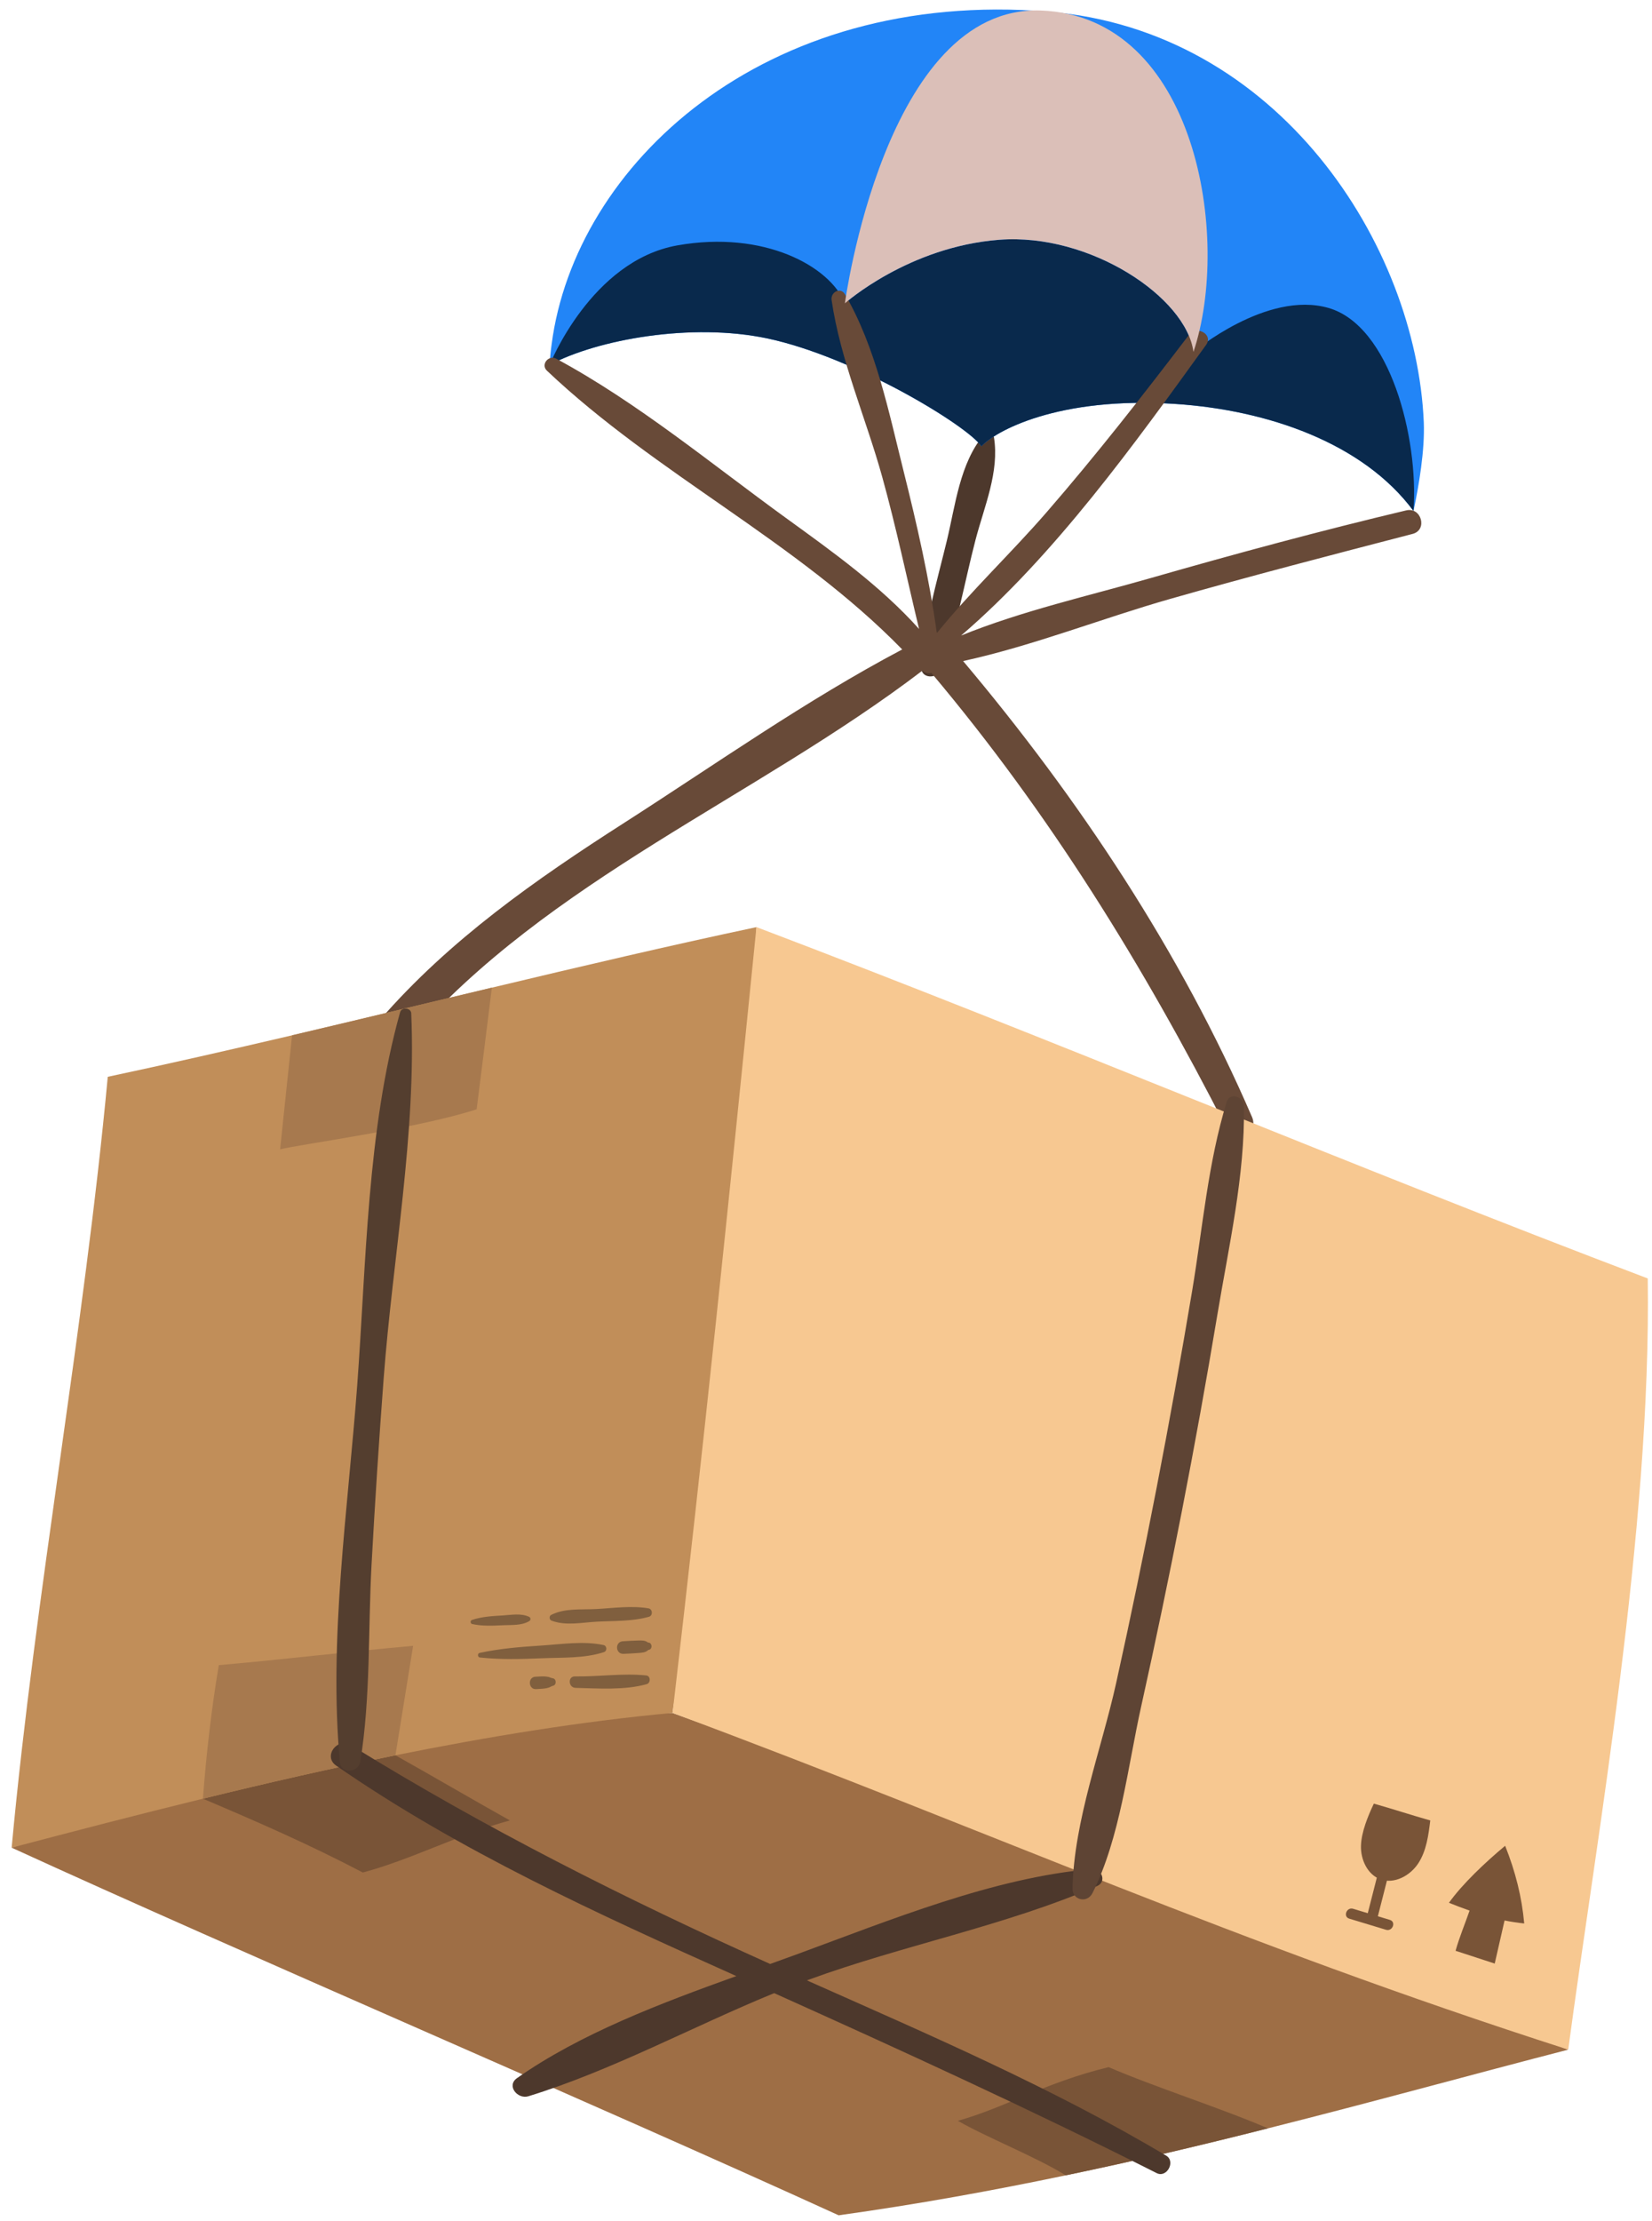 <?xml version="1.0" encoding="UTF-8" standalone="no"?>
<svg width="125px" height="168px" viewBox="0 0 125 168" version="1.1" xmlns="http://www.w3.org/2000/svg" xmlns:xlink="http://www.w3.org/1999/xlink">
    <!-- Generator: Sketch 49.1 (51147) - http://www.bohemiancoding.com/sketch -->
    <title>Group 3</title>
    <desc>Created with Sketch.</desc>
    <defs></defs>
    <g id="Page-1" stroke="none" stroke-width="1" fill="none" fill-rule="evenodd">
        <g id="Artboard-2" transform="translate(-1095, -1138)">
            <g id="Group-3" transform="translate(1095, 1138)">
                <path d="M75.208,33.075 C75.154,32.747 74.659,32.629 74.45,32.875 C72.627,35.02 72.292,38.216 71.645,40.894 C70.888,44.025 69.932,47.22 69.709,50.441 C69.647,51.354 70.914,51.386 71.198,50.643 C72.398,47.511 72.968,44.081 73.814,40.834 C74.474,38.305 75.632,35.694 75.208,33.075" id="Fill-39" fill="#4D382C"></path>
                <path d="M106.953,38.65 C103.122,33.483 95.89,31.026 89.015,30.56 C79.997,29.947 75.26,32.66 74.261,33.76 C73.206,32.198 64.633,26.988 58.051,25.597 C52.324,24.39 45.212,25.673 41.587,27.602 C41.617,27.083 41.668,26.557 41.74,26.038 C43.505,12.521 57.728,-0.888 79.319,0.879 C96.764,2.298 107.16,18.548 107.732,31.942 C107.818,34.048 107.359,36.76 106.953,38.65" id="Fill-40" fill="#2285F7"></path>
                <path d="M106.953,38.65 C103.122,33.483 95.89,31.026 89.015,30.56 C79.997,29.947 75.26,32.66 74.261,33.76 C73.206,32.198 64.633,26.988 58.051,25.597 C52.324,24.39 45.212,25.673 41.587,27.602 C41.587,27.602 44.721,19.716 51.258,18.561 C57.796,17.399 62.808,20.137 63.93,22.944 C63.93,22.944 68.725,18.667 75.606,18.137 C82.488,17.606 89.774,22.507 90.303,26.621 C90.303,26.621 95.854,21.955 100.515,23.292 C105.176,24.622 107.353,33.117 106.953,38.65" id="Fill-41" fill="#09294C"></path>
                <path d="M106.398,38.607 C99.931,40.145 93.507,41.878 87.118,43.712 C82.4,45.066 77.34,46.2 72.724,48.073 C79.838,41.966 85.889,33.526 91.26,26.088 C91.832,25.297 90.539,24.579 89.965,25.331 C86.474,29.91 82.94,34.432 79.164,38.78 C76.497,41.851 73.476,44.696 70.912,47.858 C70.901,47.853 70.89,47.85 70.879,47.844 C70.309,43.724 69.378,39.663 68.368,35.627 C67.247,31.154 66.272,26.273 63.937,22.262 C63.598,21.68 62.838,22.102 62.923,22.69 C63.582,27.229 65.526,31.646 66.753,36.072 C67.809,39.878 68.619,43.739 69.542,47.576 C66.618,44.319 63.027,41.759 59.477,39.186 C53.823,35.09 48.233,30.443 42.081,27.129 C41.519,26.826 40.889,27.571 41.381,28.037 C49.675,35.893 60.275,40.933 68.267,49.126 C61.009,52.957 54.115,57.83 47.238,62.236 C40.522,66.538 34.035,71.073 28.768,77.125 C27.636,78.426 29.804,79.99 30.925,78.703 C41.539,66.518 57.128,60.382 69.792,50.729 C69.996,50.907 70.24,50.954 70.479,50.908 C79.4,61.498 86.523,73.037 92.818,85.373 C93.433,86.577 95.278,85.753 94.738,84.501 C89.351,72.014 81.634,60.402 72.875,50.004 C78.156,48.85 83.384,46.773 88.542,45.303 C94.632,43.567 100.759,41.977 106.888,40.385 C108.038,40.086 107.552,38.332 106.398,38.607" id="Fill-42" fill="#684A38"></path>
                <path d="M0.881,139.761 C18.15,147.676 45.166,159.219 63.457,167.569 C69.409,166.739 75.125,165.698 80.635,164.547 C85.93,163.447 91.026,162.237 95.94,160.993 C103.977,158.973 111.529,156.879 118.66,155.04 C99.377,147.151 71.51,137.062 50.888,129.568 C36.033,129.933 13.71,135.088 0.881,139.761" id="Fill-43" fill="#9E6E45"></path>
                <path d="M15.354,136.056 C19.542,137.834 23.422,139.526 27.452,141.64 C31.173,140.646 34.859,138.696 38.581,137.702 C35.836,136.166 32.665,134.309 29.921,132.773 C24.797,133.263 20.308,134.661 15.354,136.056" id="Fill-44" fill="#795437"></path>
                <path d="M0.881,139.761 C5.609,138.514 10.453,137.253 15.354,136.056 C20.165,134.874 25.041,133.763 29.921,132.773 C36.951,131.359 43.986,130.205 50.888,129.568 C53.821,110.123 56.856,91.421 57.236,70.13 C50.726,71.509 43.994,73.09 37.217,74.708 C32.178,75.907 27.112,77.136 22.1,78.313 C17.378,79.416 12.708,80.484 8.154,81.451 C6.361,100.708 2.665,120.503 0.881,139.761" id="Fill-45" fill="#C18E59"></path>
                <path d="M50.891,129.57 C53.282,109.007 55.071,91.662 57.237,70.126 C79.889,78.717 102.027,88.113 124.678,96.704 C124.959,115.732 120.812,138.928 118.662,155.038 C93.281,146.883 75.353,138.689 50.891,129.57" id="Fill-46" fill="#F7C891"></path>
                <path d="M21.195,86.936 C22.859,86.527 31.458,85.396 36.066,83.91 C36.455,80.843 36.836,77.775 37.217,74.708 C32.178,75.907 27.112,77.136 22.1,78.313 C21.817,80.98 21.567,83.399 21.195,86.936" id="Fill-47" fill="#A7794E"></path>
                <path d="M15.354,136.056 C20.165,134.874 25.041,133.763 29.921,132.773 C30.367,130.01 30.813,127.248 31.259,124.493 C26.307,124.935 21.509,125.521 16.557,125.955 C16.026,129.072 15.606,132.668 15.354,136.056" id="Fill-48" fill="#A7794E"></path>
                <path d="M72.481,160.421 C74.521,161.617 78.476,163.187 80.635,164.547 C85.93,163.447 91.026,162.237 95.94,160.993 C92.518,159.51 87.306,157.843 83.884,156.36 C78.979,157.561 76.149,159.388 72.481,160.421" id="Fill-49" fill="#795437"></path>
                <path d="M109.636,143.93 C110.659,142.5 112.368,140.886 113.888,139.617 C114.67,141.584 115.152,143.494 115.331,145.495 C114.817,145.441 114.323,145.364 113.844,145.268 C113.595,146.354 113.347,147.441 113.099,148.528 C112.112,148.206 111.125,147.883 110.137,147.561 C110.418,146.552 110.846,145.535 111.197,144.522 C110.676,144.338 110.158,144.141 109.636,143.93" id="Fill-50" fill="#795437"></path>
                <path d="M103.953,136.43 C103.505,137.371 103.008,138.579 102.979,139.621 C102.95,140.663 103.468,141.796 104.447,142.153 C105.506,142.539 106.716,141.876 107.326,140.929 C107.935,139.981 108.086,138.82 108.223,137.702 C106.915,137.338 105.262,136.793 103.953,136.43" id="Fill-51" fill="#795437"></path>
                <path d="M102.387,144.383 C102.755,144.494 103.124,144.606 103.493,144.718 C103.74,143.748 103.987,142.778 104.235,141.809 C104.362,141.31 105.109,141.604 104.983,142.1 C104.741,143.05 104.499,143.999 104.257,144.949 C104.56,145.04 104.862,145.132 105.166,145.224 C105.66,145.373 105.367,146.121 104.874,145.972 C103.947,145.691 103.021,145.411 102.095,145.131 C101.601,144.981 101.894,144.234 102.387,144.383" id="Fill-52" fill="#795437"></path>
                <path d="M26.563,132.015 C36.747,138.312 47.287,143.614 58.201,148.525 C58.225,148.537 58.25,148.547 58.273,148.558 C58.966,148.31 59.653,148.062 60.327,147.815 C67.308,145.256 75.177,142.017 82.625,141.377 C83.355,141.314 83.761,142.34 83.018,142.662 C76.069,145.674 68.342,147.134 61.202,149.744 C61.153,149.761 61.105,149.782 61.056,149.8 C70.259,153.895 79.591,157.902 88.243,163.058 C88.974,163.493 88.29,164.767 87.52,164.378 C77.983,159.565 68.312,155.142 58.579,150.764 C52.368,153.309 46.307,156.617 39.975,158.566 C39.175,158.812 38.29,157.775 39.123,157.191 C43.925,153.822 49.966,151.539 55.716,149.474 C55.658,149.448 55.6,149.421 55.542,149.395 C45.243,144.776 34.746,140.004 25.436,133.554 C24.418,132.848 25.53,131.376 26.563,132.015" id="Fill-53" fill="#4D382C"></path>
                <path d="M84.454,127.312 C85.542,122.394 86.563,117.46 87.521,112.514 C88.479,107.568 89.373,102.61 90.205,97.642 C90.996,92.908 91.404,87.949 92.817,83.355 C93.061,82.562 94.11,82.972 94.123,83.671 C94.211,88.906 92.972,94.283 92.115,99.435 C91.288,104.403 90.391,109.36 89.428,114.304 C88.465,119.248 87.437,124.179 86.344,129.096 C85.335,133.634 84.753,139.025 82.663,143.197 C82.265,143.991 81.133,143.739 81.153,142.832 C81.265,137.708 83.343,132.333 84.454,127.312" id="Fill-54" fill="#5E4434"></path>
                <path d="M30.274,76.565 C30.388,76.16 31.099,76.224 31.117,76.652 C31.51,85.752 29.718,95.145 29.033,104.223 C28.678,108.928 28.371,113.637 28.114,118.349 C27.845,123.262 28.052,128.404 27.262,133.256 C27.128,134.074 25.808,134.226 25.721,133.305 C24.85,124.05 26.339,114.064 27.027,104.807 C27.714,95.556 27.768,85.532 30.274,76.565" id="Fill-55" fill="#543E2F"></path>
                <path d="M41.696,122.16 C42.727,121.629 43.973,121.772 45.113,121.71 C46.414,121.64 47.78,121.439 49.069,121.658 C49.388,121.712 49.415,122.208 49.103,122.296 C47.844,122.651 46.465,122.597 45.165,122.666 C44.023,122.726 42.8,123 41.719,122.582 C41.555,122.519 41.54,122.24 41.696,122.16" id="Fill-56" fill="#805F3E"></path>
                <path d="M35.715,122.534 C36.454,122.288 37.23,122.242 38.003,122.198 C38.675,122.159 39.419,122.006 40.04,122.302 C40.163,122.36 40.173,122.546 40.057,122.617 C39.471,122.977 38.714,122.904 38.042,122.937 C37.269,122.975 36.493,123.012 35.732,122.846 C35.576,122.812 35.564,122.584 35.715,122.534" id="Fill-57" fill="#805F3E"></path>
                <path d="M47.124,124.148 C47.507,124.121 47.893,124.103 48.277,124.092 C48.56,124.084 48.817,124.072 49.021,124.239 C49.042,124.242 49.063,124.245 49.083,124.248 C49.356,124.283 49.38,124.728 49.113,124.792 C49.092,124.797 49.071,124.802 49.051,124.807 C48.867,124.995 48.609,125.01 48.327,125.033 C47.944,125.062 47.558,125.086 47.174,125.099 C46.562,125.121 46.511,124.192 47.124,124.148" id="Fill-58" fill="#805F3E"></path>
                <path d="M36.286,125.03 C37.827,124.696 39.377,124.574 40.948,124.472 C42.495,124.372 44.14,124.111 45.665,124.433 C45.934,124.49 45.956,124.886 45.693,124.971 C44.211,125.454 42.548,125.369 40.999,125.434 C39.426,125.5 37.872,125.543 36.305,125.375 C36.132,125.357 36.117,125.067 36.286,125.03" id="Fill-59" fill="#805F3E"></path>
                <path d="M43.506,126.806 C45.279,126.836 47.146,126.549 48.9,126.733 C49.24,126.769 49.245,127.303 48.935,127.391 C47.268,127.864 45.27,127.715 43.553,127.674 C42.998,127.661 42.945,126.796 43.506,126.806" id="Fill-60" fill="#805F3E"></path>
                <path d="M40.521,126.83 C40.737,126.822 40.959,126.801 41.175,126.808 C41.272,126.811 41.38,126.822 41.476,126.841 C41.595,126.865 41.703,126.933 41.822,126.947 C42.104,126.979 42.129,127.45 41.852,127.512 C41.735,127.538 41.634,127.617 41.52,127.653 C41.425,127.684 41.322,127.706 41.224,127.719 C41.009,127.748 40.788,127.75 40.571,127.767 C39.969,127.811 39.916,126.85 40.521,126.83" id="Fill-61" fill="#805F3E"></path>
                <path d="M90.303,26.621 C93.19,18.03 90.533,1.206 78.738,0.794 C66.944,0.381 63.93,22.944 63.93,22.944 C63.93,22.944 68.725,18.667 75.606,18.137 C82.488,17.606 89.774,22.507 90.303,26.621" id="Fill-62" fill="#DBBFB8"></path>
            </g>
        </g>
    </g>
</svg>